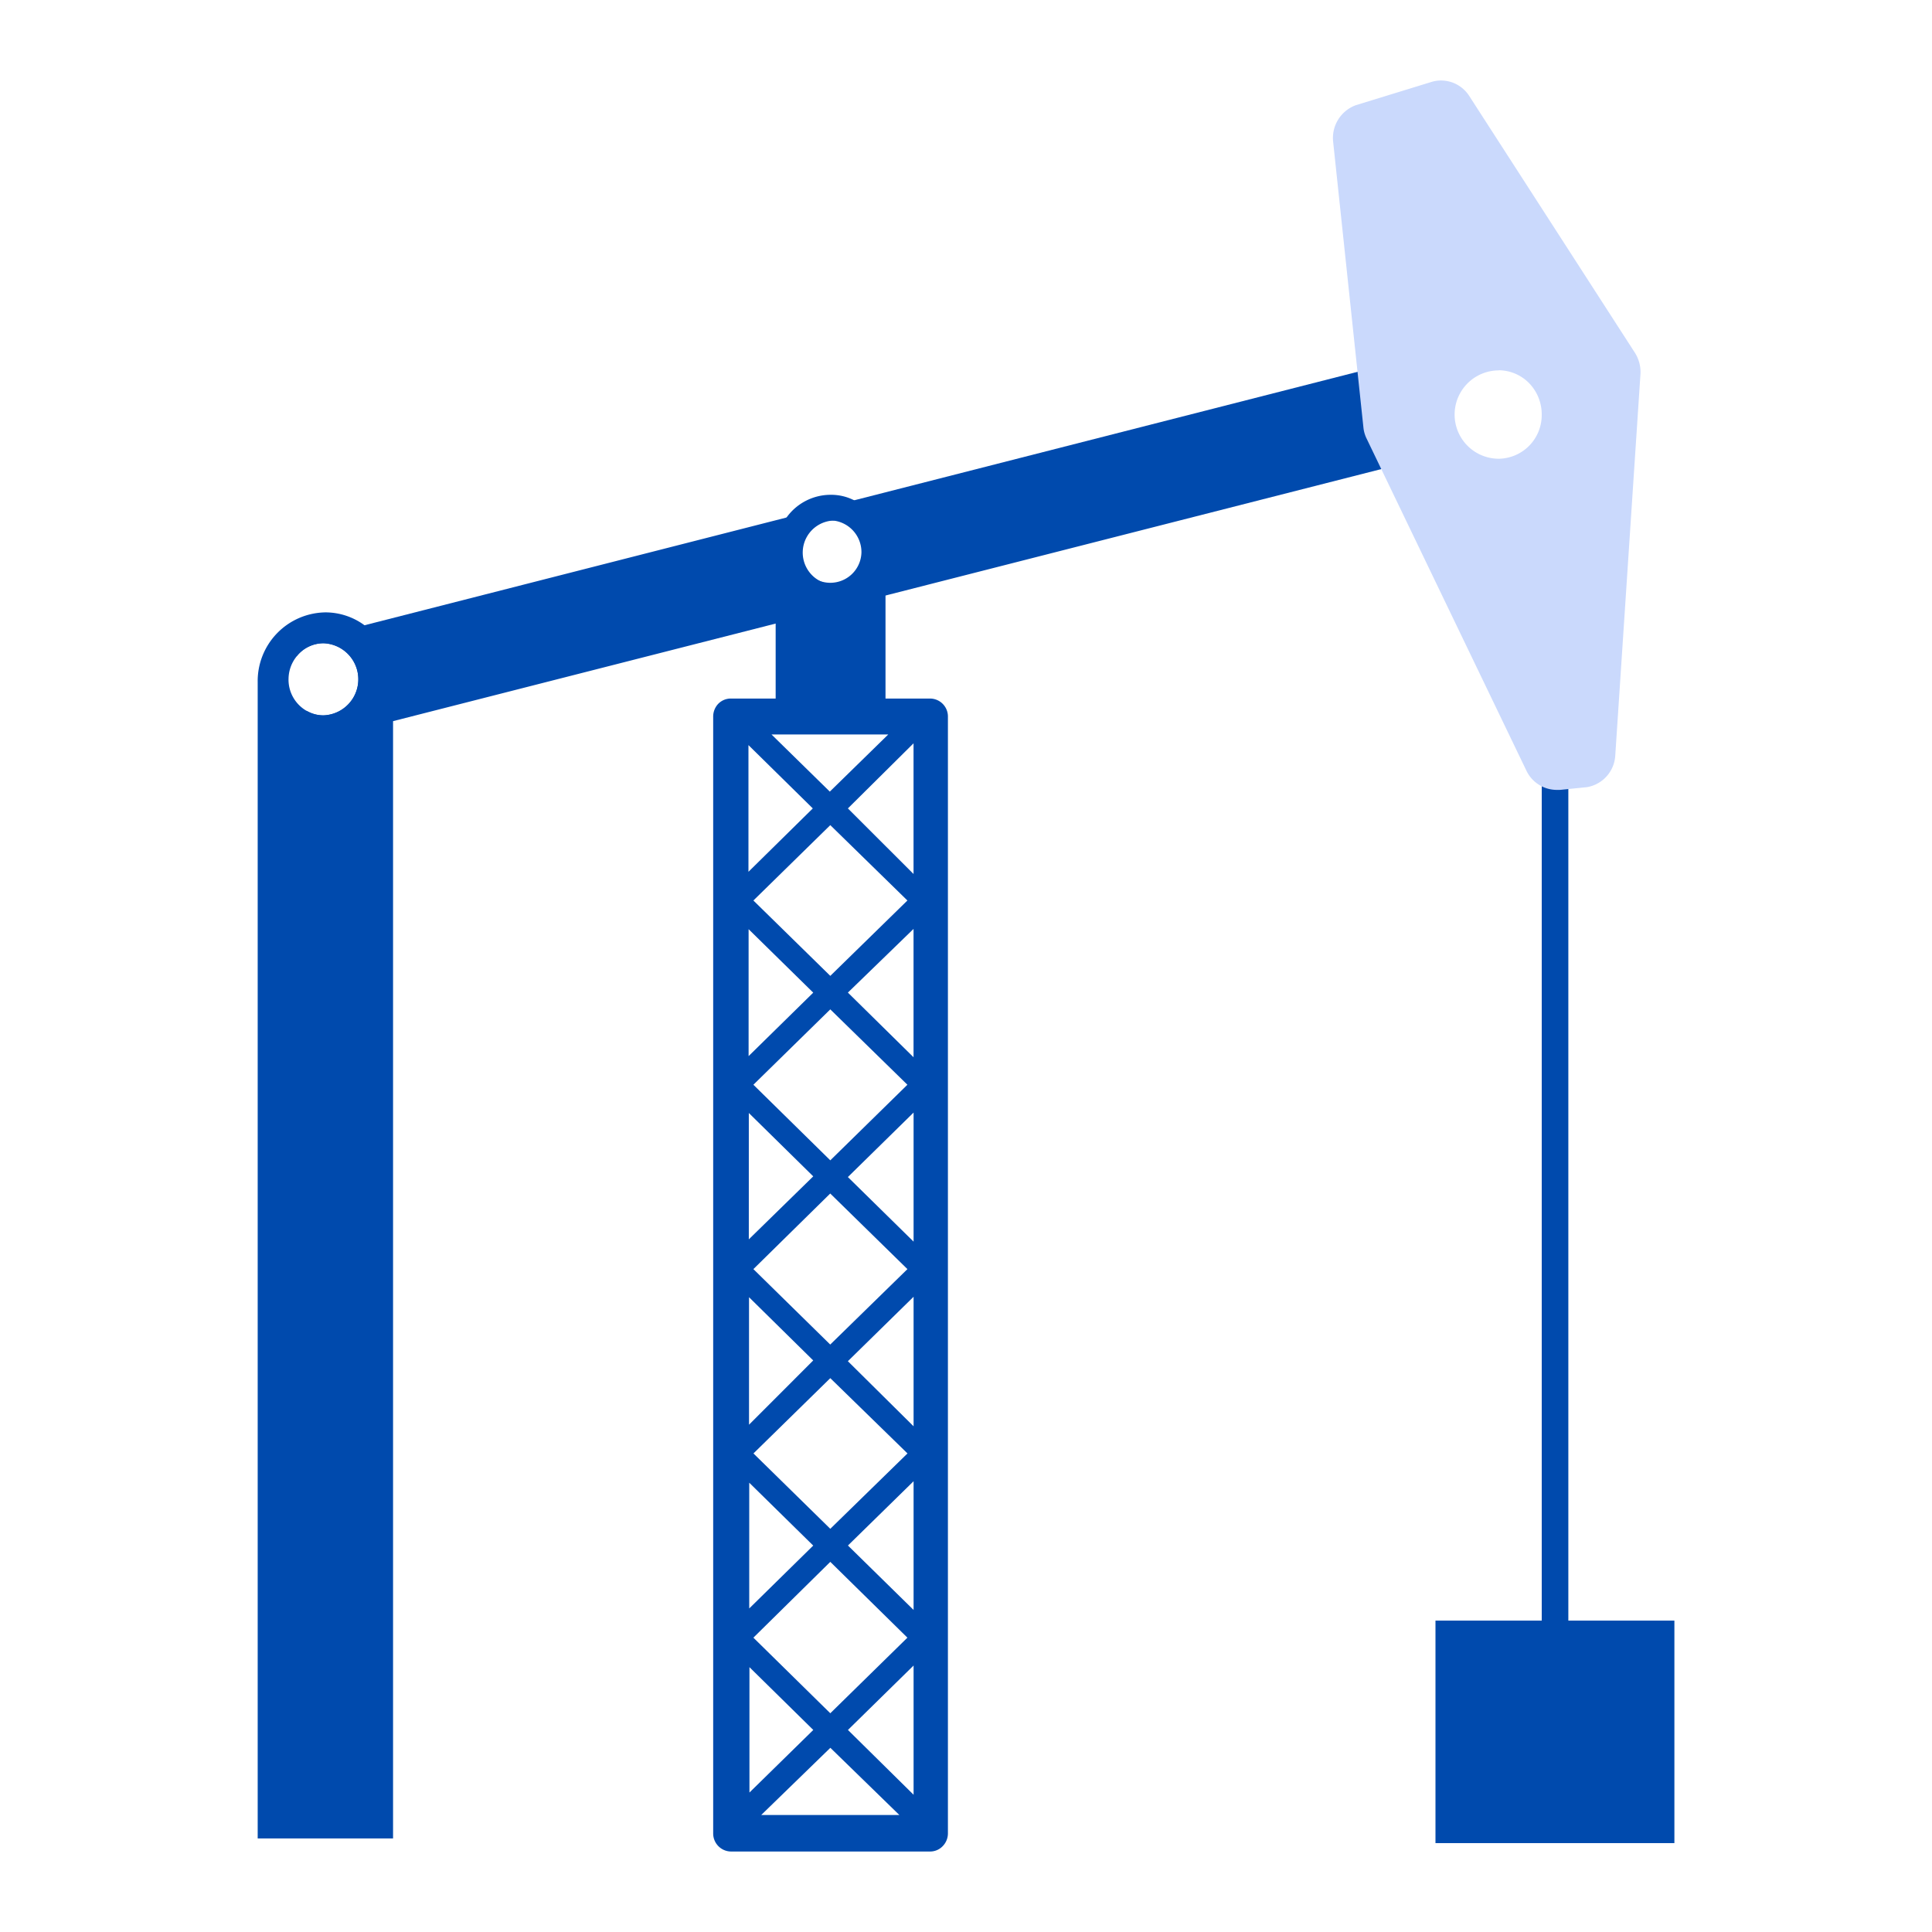 <svg xmlns="http://www.w3.org/2000/svg" width="92" height="92" viewBox="0 0 92 92">
  <g id="Group_92" data-name="Group 92" transform="translate(-677 -443)">
    <rect id="Rectangle_74" data-name="Rectangle 74" width="92" height="92" transform="translate(677 443)" fill="none"/>
    <g id="Group_86" data-name="Group 86" transform="translate(689.267 446.833)">
      <path id="Path_389" data-name="Path 389" d="M809.226,624.028h1.267v54.1h-1.267Z" transform="translate(-748.077 -596.081)" fill="#004aad"/>
      <path id="Path_406" data-name="Path 406" d="M687.022,582.36l-26.216,6.692-3.115.792-20.306,5.184-3.355.856.116.627a1.63,1.63,0,0,1,1.281-.627,1.718,1.718,0,0,1,0,3.434,1.585,1.585,0,0,1-.806-.218l.27,1.479,3.847-.983,18.393-4.691,5.23-1.335,25.533-6.512Zm-27.285,10.735a1.527,1.527,0,0,1,0-3.053l0-.007a1.531,1.531,0,0,1,0,3.061Z" transform="translate(-632.291 -569.088)" fill="#004aad"/>
      <path id="Subtraction_4" data-name="Subtraction 4" d="M703.274,610.4h-2.128v-7.016a2.735,2.735,0,0,0-.769-1.905,2.479,2.479,0,0,0-.786-.549,2.411,2.411,0,0,0-1.056-.232h-.01a2.583,2.583,0,0,0-2.05,1.025,2.723,2.723,0,0,0-.56,1.666V610.4h-2.142a.836.836,0,0,0-.594.253.885.885,0,0,0-.239.62V664.44a.858.858,0,0,0,.837.863h9.511a.828.828,0,0,0,.581-.254.871.871,0,0,0,.249-.613V611.273A.855.855,0,0,0,703.274,610.4ZM700,603.447a1.483,1.483,0,1,1-1.483-1.525l0-.007A1.512,1.512,0,0,1,700,603.447Zm-1.483,46.489-3.659-3.589,3.659-3.585,3.676,3.585Zm0,1.574,3.672,3.61-3.672,3.6-3.662-3.6Zm-3.662-13.94,3.659-3.6,3.676,3.6-3.676,3.592Zm0-8.78,3.662-3.589,3.672,3.589-3.672,3.6Zm0-8.773,3.662-3.589,3.672,3.589-3.672,3.589Zm4.5,4.385,3.126-3.032v6.111Zm0-8.77,3.126-3.1v6.223Zm1.923-3.522-2.784,2.722-2.777-2.722Zm-6.658.507,3.064,3.015-3.064,3.018Zm.007,8.766,3.078,3.022-3.078,3.022Zm.01,8.752,3.068,3.018-3.068,3Zm.01,8.773,3.057,3.011-3.057,3.06Zm.01,8.833,3.047,2.994-3.047,2.994Zm.01,8.784,3.04,2.99-3.04,2.98Zm.56,7.04,3.293-3.2,3.286,3.2Zm7.256-.965-3.126-3.085,3.126-3.068Zm0-8.8-3.126-3.068,3.126-3.061Zm0-8.745-3.129-3.1,3.129-3.068Zm0-8.794-3.129-3.075,3.129-3.071Z" transform="translate(-671.246 -580.969)" fill="#004aad"/>
      <path id="Subtraction_3" data-name="Subtraction 3" d="M790.763,578.458a1.606,1.606,0,0,1-1.433-.916l-7.6-15.793a1.552,1.552,0,0,1-.162-.555l-1.44-13.589a1.663,1.663,0,0,1,1.074-1.75l3.6-1.107a1.561,1.561,0,0,1,.466-.071,1.6,1.6,0,0,1,1.339.736l7.865,12.191a1.715,1.715,0,0,1,.29,1.041l-1.2,18.165a1.623,1.623,0,0,1-1.343,1.517l-1.2.122A1.546,1.546,0,0,1,790.763,578.458Zm-2.744-19.976a2.1,2.1,0,0,0-.008,4.207h.008a2.077,2.077,0,0,0,2.04-2.093,2.132,2.132,0,0,0-.594-1.5,2.035,2.035,0,0,0-1.445-.62Z" transform="translate(-728.911 -544.677)" fill="#cad9fc"/>
      <path id="Path_407" data-name="Path 407" d="M634.034,617.2a3.14,3.14,0,0,0-1.869-.616h0a3.272,3.272,0,0,0-3.221,3.321v55.063h6.446V619.9A3.344,3.344,0,0,0,634.034,617.2Zm-3.621,2.575a1.731,1.731,0,0,1,.383-1.092,1.63,1.63,0,0,1,1.281-.627,1.718,1.718,0,0,1,0,3.434,1.585,1.585,0,0,1-.806-.218A1.712,1.712,0,0,1,630.412,619.771Z" transform="translate(-628.94 -591.256)" fill="#004aad"/>
      <path id="Path_398" data-name="Path 398" d="M794.416,743.937h11.377v10.595H794.416Z" transform="translate(-738.327 -670.598)" fill="#004aad"/>
    </g>
  </g>
</svg>
